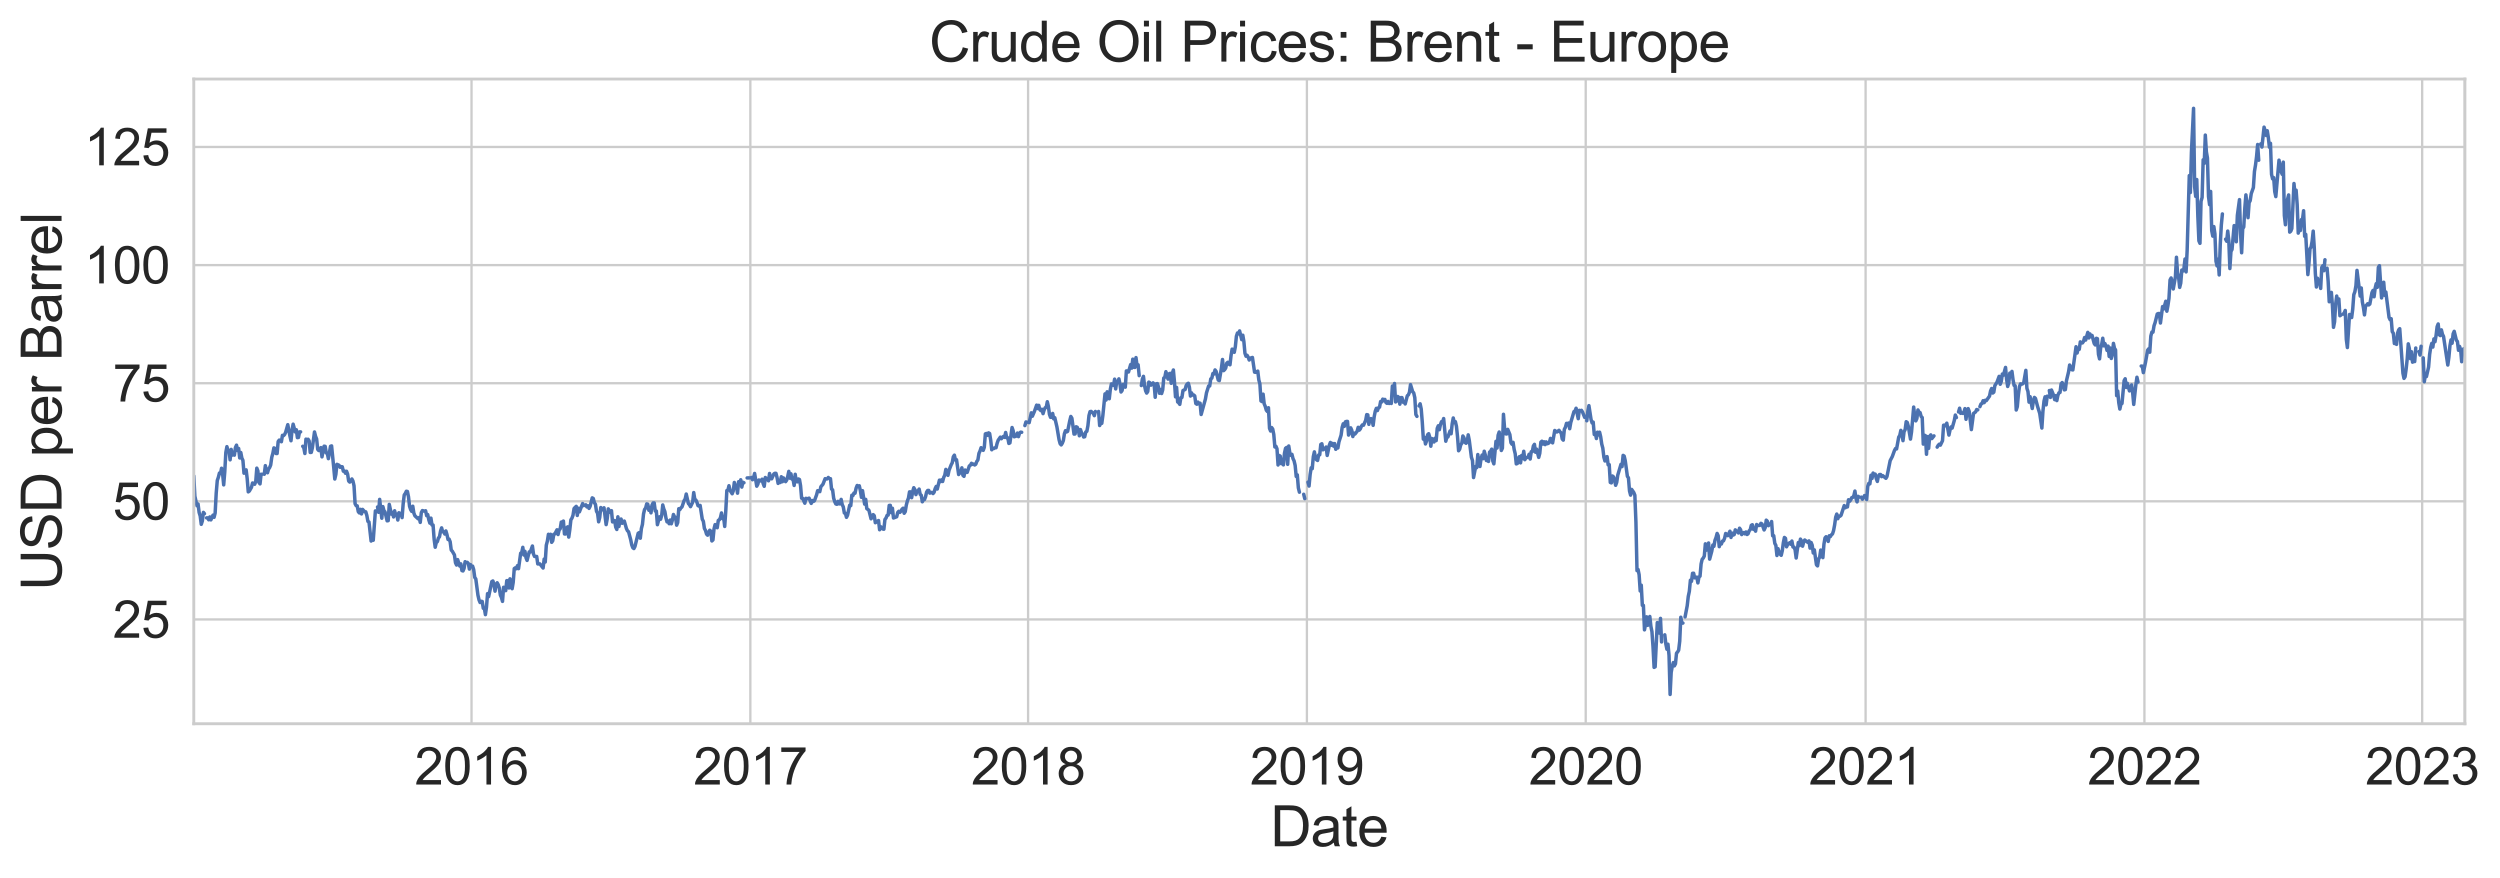 <?xml version="1.0" encoding="utf-8" standalone="no"?>
<!DOCTYPE svg PUBLIC "-//W3C//DTD SVG 1.1//EN"
  "http://www.w3.org/Graphics/SVG/1.1/DTD/svg11.dtd">
<svg xmlns:xlink="http://www.w3.org/1999/xlink" width="859.931pt" height="302.104pt" viewBox="0 0 859.931 302.104" xmlns="http://www.w3.org/2000/svg" version="1.1">
 <defs>
  <style type="text/css">*{stroke-linejoin: round; stroke-linecap: butt}</style>
 </defs>
 <g id="figure_1">
  <g id="patch_1">
   <path d="M 0 302.104 
L 859.931 302.104 
L 859.931 0 
L 0 0 
z
" style="fill: #ffffff"/>
  </g>
  <g id="axes_1">
   <g id="patch_2">
    <path d="M 66.655 248.949 
L 847.855 248.949 
L 847.855 27.189 
L 66.655 27.189 
z
" style="fill: #ffffff"/>
   </g>
   <g id="matplotlib.axis_1">
    <g id="xtick_1">
     <g id="line2d_1">
      <path d="M 66.655 248.949 
L 66.655 27.189 
" clip-path="url(#pcc9c528464)" style="fill: none; stroke: #cccccc; stroke-width: 0.8; stroke-linecap: round"/>
     </g>
    </g>
    <g id="xtick_2">
     <g id="line2d_2">
      <path d="M 162.192 248.949 
L 162.192 27.189 
" clip-path="url(#pcc9c528464)" style="fill: none; stroke: #cccccc; stroke-width: 0.8; stroke-linecap: round"/>
     </g>
     <g id="text_1">
      <!-- 2016 -->
      <g style="fill: #262626" transform="translate(142.617 269.847) scale(0.176 -0.176)">
       <defs>
        <path id="ArialMT-32" d="M 3222 541 
L 3222 0 
L 194 0 
Q 188 203 259 391 
Q 375 700 629 1000 
Q 884 1300 1366 1694 
Q 2113 2306 2375 2664 
Q 2638 3022 2638 3341 
Q 2638 3675 2398 3904 
Q 2159 4134 1775 4134 
Q 1369 4134 1125 3890 
Q 881 3647 878 3216 
L 300 3275 
Q 359 3922 746 4261 
Q 1134 4600 1788 4600 
Q 2447 4600 2831 4234 
Q 3216 3869 3216 3328 
Q 3216 3053 3103 2787 
Q 2991 2522 2730 2228 
Q 2469 1934 1863 1422 
Q 1356 997 1212 845 
Q 1069 694 975 541 
L 3222 541 
z
" transform="scale(0.016)"/>
        <path id="ArialMT-30" d="M 266 2259 
Q 266 3072 433 3567 
Q 600 4063 929 4331 
Q 1259 4600 1759 4600 
Q 2128 4600 2406 4451 
Q 2684 4303 2865 4023 
Q 3047 3744 3150 3342 
Q 3253 2941 3253 2259 
Q 3253 1453 3087 958 
Q 2922 463 2592 192 
Q 2263 -78 1759 -78 
Q 1097 -78 719 397 
Q 266 969 266 2259 
z
M 844 2259 
Q 844 1131 1108 757 
Q 1372 384 1759 384 
Q 2147 384 2411 759 
Q 2675 1134 2675 2259 
Q 2675 3391 2411 3762 
Q 2147 4134 1753 4134 
Q 1366 4134 1134 3806 
Q 844 3388 844 2259 
z
" transform="scale(0.016)"/>
        <path id="ArialMT-31" d="M 2384 0 
L 1822 0 
L 1822 3584 
Q 1619 3391 1289 3197 
Q 959 3003 697 2906 
L 697 3450 
Q 1169 3672 1522 3987 
Q 1875 4303 2022 4600 
L 2384 4600 
L 2384 0 
z
" transform="scale(0.016)"/>
        <path id="ArialMT-36" d="M 3184 3459 
L 2625 3416 
Q 2550 3747 2413 3897 
Q 2184 4138 1850 4138 
Q 1581 4138 1378 3988 
Q 1113 3794 959 3422 
Q 806 3050 800 2363 
Q 1003 2672 1297 2822 
Q 1591 2972 1913 2972 
Q 2475 2972 2870 2558 
Q 3266 2144 3266 1488 
Q 3266 1056 3080 686 
Q 2894 316 2569 119 
Q 2244 -78 1831 -78 
Q 1128 -78 684 439 
Q 241 956 241 2144 
Q 241 3472 731 4075 
Q 1159 4600 1884 4600 
Q 2425 4600 2770 4297 
Q 3116 3994 3184 3459 
z
M 888 1484 
Q 888 1194 1011 928 
Q 1134 663 1356 523 
Q 1578 384 1822 384 
Q 2178 384 2434 671 
Q 2691 959 2691 1453 
Q 2691 1928 2437 2201 
Q 2184 2475 1800 2475 
Q 1419 2475 1153 2201 
Q 888 1928 888 1484 
z
" transform="scale(0.016)"/>
       </defs>
       <use xlink:href="#ArialMT-32"/>
       <use xlink:href="#ArialMT-30" x="55.615"/>
       <use xlink:href="#ArialMT-31" x="111.23"/>
       <use xlink:href="#ArialMT-36" x="166.846"/>
      </g>
     </g>
    </g>
    <g id="xtick_3">
     <g id="line2d_3">
      <path d="M 258.097 248.949 
L 258.097 27.189 
" clip-path="url(#pcc9c528464)" style="fill: none; stroke: #cccccc; stroke-width: 0.8; stroke-linecap: round"/>
     </g>
     <g id="text_2">
      <!-- 2017 -->
      <g style="fill: #262626" transform="translate(238.522 269.847) scale(0.176 -0.176)">
       <defs>
        <path id="ArialMT-37" d="M 303 3981 
L 303 4522 
L 3269 4522 
L 3269 4084 
Q 2831 3619 2401 2847 
Q 1972 2075 1738 1259 
Q 1569 684 1522 0 
L 944 0 
Q 953 541 1156 1306 
Q 1359 2072 1739 2783 
Q 2119 3494 2547 3981 
L 303 3981 
z
" transform="scale(0.016)"/>
       </defs>
       <use xlink:href="#ArialMT-32"/>
       <use xlink:href="#ArialMT-30" x="55.615"/>
       <use xlink:href="#ArialMT-31" x="111.23"/>
       <use xlink:href="#ArialMT-37" x="166.846"/>
      </g>
     </g>
    </g>
    <g id="xtick_4">
     <g id="line2d_4">
      <path d="M 353.634 248.949 
L 353.634 27.189 
" clip-path="url(#pcc9c528464)" style="fill: none; stroke: #cccccc; stroke-width: 0.8; stroke-linecap: round"/>
     </g>
     <g id="text_3">
      <!-- 2018 -->
      <g style="fill: #262626" transform="translate(334.059 269.847) scale(0.176 -0.176)">
       <defs>
        <path id="ArialMT-38" d="M 1131 2484 
Q 781 2613 612 2850 
Q 444 3088 444 3419 
Q 444 3919 803 4259 
Q 1163 4600 1759 4600 
Q 2359 4600 2725 4251 
Q 3091 3903 3091 3403 
Q 3091 3084 2923 2848 
Q 2756 2613 2416 2484 
Q 2838 2347 3058 2040 
Q 3278 1734 3278 1309 
Q 3278 722 2862 322 
Q 2447 -78 1769 -78 
Q 1091 -78 675 323 
Q 259 725 259 1325 
Q 259 1772 486 2073 
Q 713 2375 1131 2484 
z
M 1019 3438 
Q 1019 3113 1228 2906 
Q 1438 2700 1772 2700 
Q 2097 2700 2305 2904 
Q 2513 3109 2513 3406 
Q 2513 3716 2298 3927 
Q 2084 4138 1766 4138 
Q 1444 4138 1231 3931 
Q 1019 3725 1019 3438 
z
M 838 1322 
Q 838 1081 952 856 
Q 1066 631 1291 507 
Q 1516 384 1775 384 
Q 2178 384 2440 643 
Q 2703 903 2703 1303 
Q 2703 1709 2433 1975 
Q 2163 2241 1756 2241 
Q 1359 2241 1098 1978 
Q 838 1716 838 1322 
z
" transform="scale(0.016)"/>
       </defs>
       <use xlink:href="#ArialMT-32"/>
       <use xlink:href="#ArialMT-30" x="55.615"/>
       <use xlink:href="#ArialMT-31" x="111.23"/>
       <use xlink:href="#ArialMT-38" x="166.846"/>
      </g>
     </g>
    </g>
    <g id="xtick_5">
     <g id="line2d_5">
      <path d="M 449.538 248.949 
L 449.538 27.189 
" clip-path="url(#pcc9c528464)" style="fill: none; stroke: #cccccc; stroke-width: 0.8; stroke-linecap: round"/>
     </g>
     <g id="text_4">
      <!-- 2019 -->
      <g style="fill: #262626" transform="translate(429.964 269.847) scale(0.176 -0.176)">
       <defs>
        <path id="ArialMT-39" d="M 350 1059 
L 891 1109 
Q 959 728 1153 556 
Q 1347 384 1650 384 
Q 1909 384 2104 503 
Q 2300 622 2425 820 
Q 2550 1019 2634 1356 
Q 2719 1694 2719 2044 
Q 2719 2081 2716 2156 
Q 2547 1888 2255 1720 
Q 1963 1553 1622 1553 
Q 1053 1553 659 1965 
Q 266 2378 266 3053 
Q 266 3750 677 4175 
Q 1088 4600 1706 4600 
Q 2153 4600 2523 4359 
Q 2894 4119 3086 3673 
Q 3278 3228 3278 2384 
Q 3278 1506 3087 986 
Q 2897 466 2520 194 
Q 2144 -78 1638 -78 
Q 1100 -78 759 220 
Q 419 519 350 1059 
z
M 2653 3081 
Q 2653 3566 2395 3850 
Q 2138 4134 1775 4134 
Q 1400 4134 1122 3828 
Q 844 3522 844 3034 
Q 844 2597 1108 2323 
Q 1372 2050 1759 2050 
Q 2150 2050 2401 2323 
Q 2653 2597 2653 3081 
z
" transform="scale(0.016)"/>
       </defs>
       <use xlink:href="#ArialMT-32"/>
       <use xlink:href="#ArialMT-30" x="55.615"/>
       <use xlink:href="#ArialMT-31" x="111.23"/>
       <use xlink:href="#ArialMT-39" x="166.846"/>
      </g>
     </g>
    </g>
    <g id="xtick_6">
     <g id="line2d_6">
      <path d="M 545.443 248.949 
L 545.443 27.189 
" clip-path="url(#pcc9c528464)" style="fill: none; stroke: #cccccc; stroke-width: 0.8; stroke-linecap: round"/>
     </g>
     <g id="text_5">
      <!-- 2020 -->
      <g style="fill: #262626" transform="translate(525.868 269.847) scale(0.176 -0.176)">
       <use xlink:href="#ArialMT-32"/>
       <use xlink:href="#ArialMT-30" x="55.615"/>
       <use xlink:href="#ArialMT-32" x="111.23"/>
       <use xlink:href="#ArialMT-30" x="166.846"/>
      </g>
     </g>
    </g>
    <g id="xtick_7">
     <g id="line2d_7">
      <path d="M 641.715 248.949 
L 641.715 27.189 
" clip-path="url(#pcc9c528464)" style="fill: none; stroke: #cccccc; stroke-width: 0.8; stroke-linecap: round"/>
     </g>
     <g id="text_6">
      <!-- 2021 -->
      <g style="fill: #262626" transform="translate(622.14 269.847) scale(0.176 -0.176)">
       <use xlink:href="#ArialMT-32"/>
       <use xlink:href="#ArialMT-30" x="55.615"/>
       <use xlink:href="#ArialMT-32" x="111.23"/>
       <use xlink:href="#ArialMT-31" x="166.846"/>
      </g>
     </g>
    </g>
    <g id="xtick_8">
     <g id="line2d_8">
      <path d="M 737.62 248.949 
L 737.62 27.189 
" clip-path="url(#pcc9c528464)" style="fill: none; stroke: #cccccc; stroke-width: 0.8; stroke-linecap: round"/>
     </g>
     <g id="text_7">
      <!-- 2022 -->
      <g style="fill: #262626" transform="translate(718.045 269.847) scale(0.176 -0.176)">
       <use xlink:href="#ArialMT-32"/>
       <use xlink:href="#ArialMT-30" x="55.615"/>
       <use xlink:href="#ArialMT-32" x="111.23"/>
       <use xlink:href="#ArialMT-32" x="166.846"/>
      </g>
     </g>
    </g>
    <g id="xtick_9">
     <g id="line2d_9">
      <path d="M 833.157 248.949 
L 833.157 27.189 
" clip-path="url(#pcc9c528464)" style="fill: none; stroke: #cccccc; stroke-width: 0.8; stroke-linecap: round"/>
     </g>
     <g id="text_8">
      <!-- 2023 -->
      <g style="fill: #262626" transform="translate(813.582 269.847) scale(0.176 -0.176)">
       <defs>
        <path id="ArialMT-33" d="M 269 1209 
L 831 1284 
Q 928 806 1161 595 
Q 1394 384 1728 384 
Q 2125 384 2398 659 
Q 2672 934 2672 1341 
Q 2672 1728 2419 1979 
Q 2166 2231 1775 2231 
Q 1616 2231 1378 2169 
L 1441 2663 
Q 1497 2656 1531 2656 
Q 1891 2656 2178 2843 
Q 2466 3031 2466 3422 
Q 2466 3731 2256 3934 
Q 2047 4138 1716 4138 
Q 1388 4138 1169 3931 
Q 950 3725 888 3313 
L 325 3413 
Q 428 3978 793 4289 
Q 1159 4600 1703 4600 
Q 2078 4600 2393 4439 
Q 2709 4278 2876 4000 
Q 3044 3722 3044 3409 
Q 3044 3113 2884 2869 
Q 2725 2625 2413 2481 
Q 2819 2388 3044 2092 
Q 3269 1797 3269 1353 
Q 3269 753 2831 336 
Q 2394 -81 1725 -81 
Q 1122 -81 723 278 
Q 325 638 269 1209 
z
" transform="scale(0.016)"/>
       </defs>
       <use xlink:href="#ArialMT-32"/>
       <use xlink:href="#ArialMT-30" x="55.615"/>
       <use xlink:href="#ArialMT-32" x="111.23"/>
       <use xlink:href="#ArialMT-33" x="166.846"/>
      </g>
     </g>
    </g>
    <g id="xtick_10">
     <g id="line2d_10">
      <path d="M 847.855 248.949 
L 847.855 27.189 
" clip-path="url(#pcc9c528464)" style="fill: none; stroke: #cccccc; stroke-width: 0.8; stroke-linecap: round"/>
     </g>
    </g>
    <g id="xtick_11"/>
    <g id="xtick_12"/>
    <g id="xtick_13"/>
    <g id="xtick_14"/>
    <g id="xtick_15"/>
    <g id="xtick_16"/>
    <g id="xtick_17"/>
    <g id="xtick_18"/>
    <g id="xtick_19"/>
    <g id="xtick_20"/>
    <g id="xtick_21"/>
    <g id="xtick_22"/>
    <g id="xtick_23"/>
    <g id="xtick_24"/>
    <g id="xtick_25"/>
    <g id="xtick_26"/>
    <g id="xtick_27"/>
    <g id="xtick_28"/>
    <g id="xtick_29"/>
    <g id="xtick_30"/>
    <g id="xtick_31"/>
    <g id="xtick_32"/>
    <g id="xtick_33"/>
    <g id="xtick_34"/>
    <g id="text_9">
     <!-- Date -->
     <g style="fill: #262626" transform="translate(436.978 291.088) scale(0.192 -0.192)">
      <defs>
       <path id="ArialMT-44" d="M 494 0 
L 494 4581 
L 2072 4581 
Q 2606 4581 2888 4516 
Q 3281 4425 3559 4188 
Q 3922 3881 4101 3404 
Q 4281 2928 4281 2316 
Q 4281 1794 4159 1391 
Q 4038 988 3847 723 
Q 3656 459 3429 307 
Q 3203 156 2883 78 
Q 2563 0 2147 0 
L 494 0 
z
M 1100 541 
L 2078 541 
Q 2531 541 2789 625 
Q 3047 709 3200 863 
Q 3416 1078 3536 1442 
Q 3656 1806 3656 2325 
Q 3656 3044 3420 3430 
Q 3184 3816 2847 3947 
Q 2603 4041 2063 4041 
L 1100 4041 
L 1100 541 
z
" transform="scale(0.016)"/>
       <path id="ArialMT-61" d="M 2588 409 
Q 2275 144 1986 34 
Q 1697 -75 1366 -75 
Q 819 -75 525 192 
Q 231 459 231 875 
Q 231 1119 342 1320 
Q 453 1522 633 1644 
Q 813 1766 1038 1828 
Q 1203 1872 1538 1913 
Q 2219 1994 2541 2106 
Q 2544 2222 2544 2253 
Q 2544 2597 2384 2738 
Q 2169 2928 1744 2928 
Q 1347 2928 1158 2789 
Q 969 2650 878 2297 
L 328 2372 
Q 403 2725 575 2942 
Q 747 3159 1072 3276 
Q 1397 3394 1825 3394 
Q 2250 3394 2515 3294 
Q 2781 3194 2906 3042 
Q 3031 2891 3081 2659 
Q 3109 2516 3109 2141 
L 3109 1391 
Q 3109 606 3145 398 
Q 3181 191 3288 0 
L 2700 0 
Q 2613 175 2588 409 
z
M 2541 1666 
Q 2234 1541 1622 1453 
Q 1275 1403 1131 1340 
Q 988 1278 909 1158 
Q 831 1038 831 891 
Q 831 666 1001 516 
Q 1172 366 1500 366 
Q 1825 366 2078 508 
Q 2331 650 2450 897 
Q 2541 1088 2541 1459 
L 2541 1666 
z
" transform="scale(0.016)"/>
       <path id="ArialMT-74" d="M 1650 503 
L 1731 6 
Q 1494 -44 1306 -44 
Q 1000 -44 831 53 
Q 663 150 594 308 
Q 525 466 525 972 
L 525 2881 
L 113 2881 
L 113 3319 
L 525 3319 
L 525 4141 
L 1084 4478 
L 1084 3319 
L 1650 3319 
L 1650 2881 
L 1084 2881 
L 1084 941 
Q 1084 700 1114 631 
Q 1144 563 1211 522 
Q 1278 481 1403 481 
Q 1497 481 1650 503 
z
" transform="scale(0.016)"/>
       <path id="ArialMT-65" d="M 2694 1069 
L 3275 997 
Q 3138 488 2766 206 
Q 2394 -75 1816 -75 
Q 1088 -75 661 373 
Q 234 822 234 1631 
Q 234 2469 665 2931 
Q 1097 3394 1784 3394 
Q 2450 3394 2872 2941 
Q 3294 2488 3294 1666 
Q 3294 1616 3291 1516 
L 816 1516 
Q 847 969 1125 678 
Q 1403 388 1819 388 
Q 2128 388 2347 550 
Q 2566 713 2694 1069 
z
M 847 1978 
L 2700 1978 
Q 2663 2397 2488 2606 
Q 2219 2931 1791 2931 
Q 1403 2931 1139 2672 
Q 875 2413 847 1978 
z
" transform="scale(0.016)"/>
      </defs>
      <use xlink:href="#ArialMT-44"/>
      <use xlink:href="#ArialMT-61" x="72.217"/>
      <use xlink:href="#ArialMT-74" x="127.832"/>
      <use xlink:href="#ArialMT-65" x="155.615"/>
     </g>
    </g>
   </g>
   <g id="matplotlib.axis_2">
    <g id="ytick_1">
     <g id="line2d_11">
      <path d="M 66.655 213.064 
L 847.855 213.064 
" clip-path="url(#pcc9c528464)" style="fill: none; stroke: #cccccc; stroke-width: 0.8; stroke-linecap: round"/>
     </g>
     <g id="text_10">
      <!-- 25 -->
      <g style="fill: #262626" transform="translate(38.78 219.363) scale(0.176 -0.176)">
       <defs>
        <path id="ArialMT-35" d="M 266 1200 
L 856 1250 
Q 922 819 1161 601 
Q 1400 384 1738 384 
Q 2144 384 2425 690 
Q 2706 997 2706 1503 
Q 2706 1984 2436 2262 
Q 2166 2541 1728 2541 
Q 1456 2541 1237 2417 
Q 1019 2294 894 2097 
L 366 2166 
L 809 4519 
L 3088 4519 
L 3088 3981 
L 1259 3981 
L 1013 2750 
Q 1425 3038 1878 3038 
Q 2478 3038 2890 2622 
Q 3303 2206 3303 1553 
Q 3303 931 2941 478 
Q 2500 -78 1738 -78 
Q 1113 -78 717 272 
Q 322 622 266 1200 
z
" transform="scale(0.016)"/>
       </defs>
       <use xlink:href="#ArialMT-32"/>
       <use xlink:href="#ArialMT-35" x="55.615"/>
      </g>
     </g>
    </g>
    <g id="ytick_2">
     <g id="line2d_12">
      <path d="M 66.655 172.438 
L 847.855 172.438 
" clip-path="url(#pcc9c528464)" style="fill: none; stroke: #cccccc; stroke-width: 0.8; stroke-linecap: round"/>
     </g>
     <g id="text_11">
      <!-- 50 -->
      <g style="fill: #262626" transform="translate(38.78 178.737) scale(0.176 -0.176)">
       <use xlink:href="#ArialMT-35"/>
       <use xlink:href="#ArialMT-30" x="55.615"/>
      </g>
     </g>
    </g>
    <g id="ytick_3">
     <g id="line2d_13">
      <path d="M 66.655 131.813 
L 847.855 131.813 
" clip-path="url(#pcc9c528464)" style="fill: none; stroke: #cccccc; stroke-width: 0.8; stroke-linecap: round"/>
     </g>
     <g id="text_12">
      <!-- 75 -->
      <g style="fill: #262626" transform="translate(38.78 138.112) scale(0.176 -0.176)">
       <use xlink:href="#ArialMT-37"/>
       <use xlink:href="#ArialMT-35" x="55.615"/>
      </g>
     </g>
    </g>
    <g id="ytick_4">
     <g id="line2d_14">
      <path d="M 66.655 91.187 
L 847.855 91.187 
" clip-path="url(#pcc9c528464)" style="fill: none; stroke: #cccccc; stroke-width: 0.8; stroke-linecap: round"/>
     </g>
     <g id="text_13">
      <!-- 100 -->
      <g style="fill: #262626" transform="translate(28.993 97.486) scale(0.176 -0.176)">
       <use xlink:href="#ArialMT-31"/>
       <use xlink:href="#ArialMT-30" x="55.615"/>
       <use xlink:href="#ArialMT-30" x="111.23"/>
      </g>
     </g>
    </g>
    <g id="ytick_5">
     <g id="line2d_15">
      <path d="M 66.655 50.562 
L 847.855 50.562 
" clip-path="url(#pcc9c528464)" style="fill: none; stroke: #cccccc; stroke-width: 0.8; stroke-linecap: round"/>
     </g>
     <g id="text_14">
      <!-- 125 -->
      <g style="fill: #262626" transform="translate(28.993 56.861) scale(0.176 -0.176)">
       <use xlink:href="#ArialMT-31"/>
       <use xlink:href="#ArialMT-32" x="55.615"/>
       <use xlink:href="#ArialMT-35" x="111.23"/>
      </g>
     </g>
    </g>
    <g id="text_15">
     <!-- USD per Barrel -->
     <g style="fill: #262626" transform="translate(21.177 203.153) rotate(-90) scale(0.192 -0.192)">
      <defs>
       <path id="ArialMT-55" d="M 3500 4581 
L 4106 4581 
L 4106 1934 
Q 4106 1244 3950 837 
Q 3794 431 3386 176 
Q 2978 -78 2316 -78 
Q 1672 -78 1262 144 
Q 853 366 678 786 
Q 503 1206 503 1934 
L 503 4581 
L 1109 4581 
L 1109 1938 
Q 1109 1341 1220 1058 
Q 1331 775 1601 622 
Q 1872 469 2263 469 
Q 2931 469 3215 772 
Q 3500 1075 3500 1938 
L 3500 4581 
z
" transform="scale(0.016)"/>
       <path id="ArialMT-53" d="M 288 1472 
L 859 1522 
Q 900 1178 1048 958 
Q 1197 738 1509 602 
Q 1822 466 2213 466 
Q 2559 466 2825 569 
Q 3091 672 3220 851 
Q 3350 1031 3350 1244 
Q 3350 1459 3225 1620 
Q 3100 1781 2813 1891 
Q 2628 1963 1997 2114 
Q 1366 2266 1113 2400 
Q 784 2572 623 2826 
Q 463 3081 463 3397 
Q 463 3744 659 4045 
Q 856 4347 1234 4503 
Q 1613 4659 2075 4659 
Q 2584 4659 2973 4495 
Q 3363 4331 3572 4012 
Q 3781 3694 3797 3291 
L 3216 3247 
Q 3169 3681 2898 3903 
Q 2628 4125 2100 4125 
Q 1550 4125 1298 3923 
Q 1047 3722 1047 3438 
Q 1047 3191 1225 3031 
Q 1400 2872 2139 2705 
Q 2878 2538 3153 2413 
Q 3553 2228 3743 1945 
Q 3934 1663 3934 1294 
Q 3934 928 3725 604 
Q 3516 281 3123 101 
Q 2731 -78 2241 -78 
Q 1619 -78 1198 103 
Q 778 284 539 648 
Q 300 1013 288 1472 
z
" transform="scale(0.016)"/>
       <path id="ArialMT-20" transform="scale(0.016)"/>
       <path id="ArialMT-70" d="M 422 -1272 
L 422 3319 
L 934 3319 
L 934 2888 
Q 1116 3141 1344 3267 
Q 1572 3394 1897 3394 
Q 2322 3394 2647 3175 
Q 2972 2956 3137 2557 
Q 3303 2159 3303 1684 
Q 3303 1175 3120 767 
Q 2938 359 2589 142 
Q 2241 -75 1856 -75 
Q 1575 -75 1351 44 
Q 1128 163 984 344 
L 984 -1272 
L 422 -1272 
z
M 931 1641 
Q 931 1000 1190 694 
Q 1450 388 1819 388 
Q 2194 388 2461 705 
Q 2728 1022 2728 1688 
Q 2728 2322 2467 2637 
Q 2206 2953 1844 2953 
Q 1484 2953 1207 2617 
Q 931 2281 931 1641 
z
" transform="scale(0.016)"/>
       <path id="ArialMT-72" d="M 416 0 
L 416 3319 
L 922 3319 
L 922 2816 
Q 1116 3169 1280 3281 
Q 1444 3394 1641 3394 
Q 1925 3394 2219 3213 
L 2025 2691 
Q 1819 2813 1613 2813 
Q 1428 2813 1281 2702 
Q 1134 2591 1072 2394 
Q 978 2094 978 1738 
L 978 0 
L 416 0 
z
" transform="scale(0.016)"/>
       <path id="ArialMT-42" d="M 469 0 
L 469 4581 
L 2188 4581 
Q 2713 4581 3030 4442 
Q 3347 4303 3526 4014 
Q 3706 3725 3706 3409 
Q 3706 3116 3547 2856 
Q 3388 2597 3066 2438 
Q 3481 2316 3704 2022 
Q 3928 1728 3928 1328 
Q 3928 1006 3792 729 
Q 3656 453 3456 303 
Q 3256 153 2954 76 
Q 2653 0 2216 0 
L 469 0 
z
M 1075 2656 
L 2066 2656 
Q 2469 2656 2644 2709 
Q 2875 2778 2992 2937 
Q 3109 3097 3109 3338 
Q 3109 3566 3000 3739 
Q 2891 3913 2687 3977 
Q 2484 4041 1991 4041 
L 1075 4041 
L 1075 2656 
z
M 1075 541 
L 2216 541 
Q 2509 541 2628 563 
Q 2838 600 2978 687 
Q 3119 775 3209 942 
Q 3300 1109 3300 1328 
Q 3300 1584 3169 1773 
Q 3038 1963 2805 2039 
Q 2572 2116 2134 2116 
L 1075 2116 
L 1075 541 
z
" transform="scale(0.016)"/>
       <path id="ArialMT-6c" d="M 409 0 
L 409 4581 
L 972 4581 
L 972 0 
L 409 0 
z
" transform="scale(0.016)"/>
      </defs>
      <use xlink:href="#ArialMT-55"/>
      <use xlink:href="#ArialMT-53" x="72.217"/>
      <use xlink:href="#ArialMT-44" x="138.916"/>
      <use xlink:href="#ArialMT-20" x="211.133"/>
      <use xlink:href="#ArialMT-70" x="238.916"/>
      <use xlink:href="#ArialMT-65" x="294.531"/>
      <use xlink:href="#ArialMT-72" x="350.146"/>
      <use xlink:href="#ArialMT-20" x="383.447"/>
      <use xlink:href="#ArialMT-42" x="411.23"/>
      <use xlink:href="#ArialMT-61" x="477.93"/>
      <use xlink:href="#ArialMT-72" x="533.545"/>
      <use xlink:href="#ArialMT-72" x="566.846"/>
      <use xlink:href="#ArialMT-65" x="600.146"/>
      <use xlink:href="#ArialMT-6c" x="655.762"/>
     </g>
    </g>
   </g>
   <g id="line2d_16">
    <path d="M 66.655 163.696 
L 67.022 170.683 
L 67.757 173.966 
L 68.125 173.364 
L 68.492 176.273 
L 68.859 177.476 
L 69.227 180.352 
L 69.594 179.231 
L 69.962 176.241 
L 70.329 176.696 
M 71.064 178.142 
L 71.432 178.126 
L 71.799 178.792 
L 72.167 177.817 
L 72.534 178.825 
L 73.269 177.199 
L 73.636 177.947 
L 74.004 176.468 
L 74.371 169.611 
L 74.739 165.272 
L 75.106 164.199 
L 75.474 162.721 
L 75.841 162.883 
L 76.208 161.063 
L 76.576 163.029 
L 76.943 166.783 
L 77.311 162.314 
L 77.678 155.652 
L 78.046 153.637 
L 78.413 154.92 
L 78.781 155.018 
L 79.148 158.17 
L 79.516 154.579 
L 79.883 156.545 
L 80.25 155.652 
L 80.618 156.562 
L 80.985 153.929 
L 81.353 153.117 
L 81.72 154.969 
L 82.088 154.27 
L 82.455 157.52 
L 82.823 155.652 
L 83.19 157.569 
L 83.557 158.349 
L 83.925 162.769 
L 84.292 161.941 
L 84.66 161.616 
L 85.027 164.638 
L 85.395 169.188 
L 85.762 168.912 
L 86.497 167.628 
L 86.865 166.133 
L 87.232 166.231 
L 87.599 166.572 
L 87.967 165.646 
L 88.334 161.031 
L 88.702 161.973 
L 89.069 165.954 
L 89.437 166.442 
L 89.804 163.127 
L 90.172 163.127 
M 90.906 163.127 
L 91.274 160.169 
L 91.641 162.006 
L 92.009 162.623 
L 92.376 161.356 
L 92.744 160.836 
L 93.111 159.942 
L 93.479 157.293 
L 93.846 155.977 
L 94.214 154.059 
L 94.581 154.238 
L 94.948 155.993 
L 95.316 155.993 
L 95.683 151.865 
L 96.051 151.378 
L 96.418 151.54 
L 96.786 151.947 
L 97.153 149.737 
L 97.521 149.85 
L 97.888 149.477 
L 98.256 148.68 
L 98.99 146.08 
L 99.725 149.98 
L 100.093 151.605 
L 100.46 147.917 
L 100.828 145.902 
L 101.563 148.567 
L 101.93 147.819 
L 102.297 150.533 
L 102.665 150.468 
L 103.032 148.55 
L 103.4 148.55 
M 104.135 153.507 
L 104.502 153.994 
L 104.87 155.993 
L 105.237 151.053 
L 105.605 151.524 
L 105.972 151.085 
L 106.339 151.67 
L 106.707 155.635 
L 107.074 155.603 
L 107.442 154.027 
L 108.177 148.583 
L 108.544 150.078 
L 108.912 151.004 
L 109.279 154.579 
L 109.646 154.969 
L 110.014 154.969 
L 110.381 153.962 
L 110.749 157.147 
L 111.484 153.474 
L 111.851 153.539 
L 112.219 155.798 
L 112.586 155.96 
L 112.954 157.764 
L 113.688 153.507 
L 114.056 153.377 
L 114.791 160.754 
L 115.158 164.768 
L 115.526 163.176 
L 115.893 159.714 
L 116.628 160.039 
L 116.995 160.738 
L 117.363 160.511 
L 117.73 160.559 
L 118.098 162.071 
L 118.465 162.006 
L 118.833 162.786 
L 119.2 162.103 
L 119.568 163.078 
L 119.935 165.467 
L 120.303 165.824 
L 120.67 165.451 
L 121.037 164.752 
L 121.405 165.467 
L 121.772 167.092 
L 122.14 173.267 
L 122.507 173.933 
L 122.875 173.998 
L 123.242 176.013 
L 123.61 176.436 
L 123.977 175.201 
L 124.344 176.777 
L 124.712 175.217 
L 125.447 176.029 
L 125.814 176.062 
L 126.182 177.313 
L 126.549 179.345 
L 126.917 179.54 
L 127.652 186.105 
L 128.019 185.666 
L 128.386 185.828 
L 129.121 175.737 
M 129.856 174.388 
L 130.224 176.224 
L 130.591 171.772 
L 131.326 178.256 
L 131.694 174.258 
L 132.061 175.623 
L 132.428 176.062 
L 133.163 179.15 
L 133.531 179.085 
L 133.898 173.494 
L 134.633 176.858 
L 135.001 176.273 
L 135.368 177.817 
L 135.735 175.688 
L 136.103 177.216 
L 136.47 176.858 
L 136.838 178.873 
L 137.205 176.371 
L 137.573 176.842 
L 137.94 176.533 
L 138.308 178.044 
L 138.675 173.332 
L 139.043 170.261 
L 139.41 169.741 
L 139.777 168.977 
L 140.145 169.058 
L 140.512 170.894 
L 140.88 174.161 
L 141.247 175.282 
L 141.615 175.899 
L 141.982 174.128 
L 142.35 176.484 
L 142.717 177.427 
L 143.819 178.451 
L 144.187 178.012 
L 144.554 179.686 
L 144.922 176.338 
L 145.289 175.623 
L 146.024 175.834 
L 146.392 175.688 
L 146.759 177.378 
L 147.126 177.004 
L 147.494 178.792 
L 147.861 179.946 
L 148.229 178.223 
L 148.596 180.596 
L 148.964 180.596 
L 149.331 185.471 
L 149.699 188.233 
L 150.066 186.608 
L 150.433 186.332 
L 150.801 185.081 
L 151.168 184.642 
L 151.536 182.676 
L 151.903 181.571 
L 152.271 182.903 
L 152.638 182.92 
L 153.006 183.7 
L 153.373 182.627 
L 153.741 183.862 
L 154.108 185.568 
L 154.475 185.438 
L 154.843 186.348 
L 155.21 189.192 
L 155.578 189.598 
L 156.313 190.882 
L 156.68 193.58 
L 157.048 194.36 
L 157.415 192.491 
L 158.15 194.717 
L 158.517 193.953 
L 158.885 196.261 
L 159.252 196.391 
L 159.62 195.53 
L 159.987 193.206 
M 160.722 193.433 
L 161.09 193.807 
L 161.457 195.757 
L 161.824 194.197 
M 162.559 194.733 
L 162.927 195.903 
L 163.294 198.617 
L 163.662 199.137 
L 164.397 204.711 
L 164.764 206.336 
L 165.132 207.246 
L 165.499 206.824 
L 165.866 206.889 
L 166.234 209.229 
L 166.601 209.229 
L 166.969 211.422 
L 167.336 208.855 
L 167.704 204.191 
L 168.071 205.231 
L 169.173 200.047 
L 169.541 199.836 
L 169.908 200.957 
L 170.276 203.346 
L 170.643 201.071 
L 171.011 200.454 
L 171.378 201.12 
L 171.746 202.274 
L 172.113 204.695 
L 172.481 205.524 
L 172.848 206.856 
L 173.215 202.014 
M 173.95 203.167 
L 174.318 199.722 
L 174.685 199.739 
L 175.053 202.241 
L 175.42 199.105 
L 175.788 201.851 
L 176.155 202.501 
L 176.522 200.34 
L 176.89 195.578 
L 177.257 195.318 
L 177.625 195.627 
L 177.992 194.571 
L 178.36 195.595 
L 179.095 190.281 
L 179.462 190.053 
L 179.83 188.266 
L 180.197 190.915 
L 180.564 189.647 
L 180.932 191.841 
L 181.299 192.767 
L 182.034 189.842 
L 182.402 189.891 
L 183.137 187.811 
L 183.504 190.573 
L 183.871 191.402 
M 184.606 191.402 
L 184.974 193.97 
L 185.709 193.97 
L 186.811 195.383 
L 187.179 192.312 
L 187.546 193.32 
L 187.913 187.535 
L 188.281 186.121 
L 188.648 183.781 
L 189.016 184.122 
L 189.383 183.781 
L 189.751 186.543 
L 190.118 186.023 
L 190.486 183.781 
L 190.853 183.667 
L 191.588 182.237 
L 191.955 183.862 
L 192.323 182.286 
L 192.69 181.912 
L 193.058 179.588 
L 193.425 179.523 
L 193.793 179.231 
L 194.16 183.667 
L 194.528 183.683 
L 194.895 181.555 
L 195.262 181.213 
L 195.63 184.74 
L 195.997 182.172 
L 196.365 178.808 
L 196.732 178.239 
L 197.1 177.232 
L 197.467 174.892 
L 198.202 174.177 
L 198.57 177.297 
L 198.937 174.811 
L 199.304 176.062 
L 200.407 173.218 
L 200.774 173.917 
M 201.509 173.641 
L 201.877 174.372 
L 202.244 173.982 
L 202.611 174.876 
L 202.979 174.161 
L 203.714 171.252 
L 204.081 171.479 
L 204.449 172.926 
L 204.816 173.478 
L 205.184 175.883 
L 205.551 176.549 
L 205.919 179.491 
L 206.286 178.012 
L 206.653 174.583 
L 207.021 175.396 
L 207.756 174.664 
L 208.491 180.45 
L 208.858 178.467 
L 209.226 175.038 
L 209.96 176.257 
L 210.328 175.656 
L 210.695 179.523 
L 211.063 179.426 
L 211.43 179.052 
L 211.798 181.327 
L 212.165 182.123 
L 212.533 177.768 
L 212.9 181.1 
L 213.268 178.922 
L 213.635 178.532 
L 214.002 179.995 
L 214.37 179.426 
L 214.737 179.231 
L 215.472 181.798 
L 215.84 182.578 
L 216.207 182.903 
L 216.942 185.65 
L 217.31 187.453 
L 217.677 188.412 
L 218.044 188.688 
L 218.412 187.957 
L 219.514 183.423 
L 219.882 183.212 
L 220.249 185.13 
L 220.617 181.815 
L 220.984 180.368 
L 221.351 176.809 
L 221.719 175.249 
L 222.086 174.746 
L 222.454 173.316 
L 222.821 173.429 
L 223.189 175.526 
L 223.556 174.551 
L 223.924 176.403 
L 224.291 173.657 
L 224.659 172.991 
L 225.026 172.991 
L 225.393 175.786 
L 225.761 175.786 
L 226.128 180.482 
L 226.863 177.768 
L 227.231 178.597 
L 227.598 177.313 
L 227.966 173.689 
L 228.333 175.087 
L 228.7 175.981 
L 229.068 178.158 
L 229.435 179.507 
L 229.803 179.215 
L 230.17 180.141 
L 230.538 178.873 
L 230.905 180.173 
L 231.273 178.955 
L 231.64 176.972 
L 232.008 177.784 
L 232.375 177.947 
L 232.742 180.645 
L 233.11 179.767 
L 233.477 174.989 
L 233.845 175.298 
L 234.212 174.697 
L 234.58 174.372 
L 235.315 172.211 
L 235.682 171.642 
L 236.049 169.936 
L 236.784 173.202 
L 237.152 173.592 
L 237.519 174.274 
L 238.254 172.747 
L 238.622 169.432 
L 238.989 171.756 
L 239.357 171.983 
L 239.724 172.763 
L 240.091 173.933 
L 240.459 174.096 
L 240.826 173.852 
L 241.561 178.613 
L 241.929 179.312 
L 242.296 181.766 
L 242.664 182.448 
L 243.031 183.716 
L 243.398 184.09 
L 243.766 183.05 
L 244.133 182.383 
L 244.501 182.725 
L 244.868 186.072 
L 245.236 185.715 
L 245.603 181.945 
L 245.971 180.45 
L 246.338 181.262 
L 246.706 181.522 
L 247.073 179.003 
L 247.44 178.776 
L 247.808 178.061 
L 248.175 176.436 
L 248.543 178.418 
L 248.91 177.898 
L 249.278 181.083 
L 249.645 175.769 
L 250.013 168.733 
L 250.38 168.619 
L 250.748 167.076 
L 251.115 168.684 
L 251.85 169.838 
L 252.217 168.879 
L 252.585 165.954 
L 252.952 167.108 
L 253.32 167.319 
L 253.687 169.643 
L 254.055 165.694 
L 254.422 166.702 
L 254.789 165.028 
L 255.157 167.547 
L 255.524 165.873 
L 255.892 166.052 
M 256.994 164.394 
L 257.729 164.378 
M 258.464 164.232 
L 258.831 165.012 
L 259.199 164.329 
L 259.566 162.851 
L 260.301 167.238 
L 260.669 166.572 
L 261.036 165.109 
L 261.771 165.451 
L 262.138 164.833 
L 262.506 166.312 
L 262.873 167.271 
L 263.241 164.248 
L 263.608 164.638 
L 263.976 164.801 
L 264.343 165.386 
L 264.711 162.867 
L 265.078 164.638 
L 265.446 164.687 
L 266.18 163.029 
L 266.548 162.786 
L 266.915 162.818 
L 267.283 164.281 
L 267.65 166.279 
L 268.018 165.256 
L 268.385 165.971 
L 268.753 163.988 
L 269.12 165.694 
L 269.487 164.378 
L 270.222 165.678 
L 270.59 165.158 
L 270.957 163.907 
L 271.325 162.136 
L 271.692 164.476 
L 272.06 162.981 
L 272.427 164.817 
L 272.795 164.882 
L 273.162 166.978 
L 273.529 163.143 
L 273.897 165.678 
L 274.264 165.743 
L 274.632 164.752 
L 274.999 164.947 
L 275.367 167.076 
L 275.734 171.382 
L 276.102 171.414 
L 276.837 173.088 
L 277.204 171.414 
L 277.571 171.528 
L 277.939 171.496 
L 278.306 171.349 
L 279.041 173.153 
L 279.409 172.162 
L 279.776 172.487 
L 280.144 172.243 
L 280.878 170.228 
L 281.246 168.782 
L 281.613 168.863 
L 281.981 169.123 
L 282.348 167.433 
L 283.083 166.556 
L 283.818 164.654 
L 284.186 164.752 
L 284.553 164.719 
L 284.92 164.232 
M 285.655 164.654 
L 286.023 168.213 
L 286.39 168.489 
L 286.758 171.366 
L 287.125 172.552 
L 287.493 173.332 
L 287.86 173.462 
L 288.227 172.454 
L 288.595 173.316 
L 288.962 173.316 
L 289.33 171.772 
L 289.697 173.559 
L 290.065 174.356 
L 290.432 176.452 
L 290.8 176.582 
L 291.167 177.947 
L 291.535 177.216 
L 292.269 173.771 
L 292.637 173.933 
L 293.004 170.342 
L 293.372 170.472 
L 293.739 169.578 
L 294.107 169.659 
L 294.474 167.921 
L 294.842 166.994 
L 295.209 167.254 
L 295.576 167.092 
L 295.944 168.782 
L 296.311 171.073 
L 296.679 168.782 
L 297.414 173.413 
L 297.781 171.772 
L 298.149 174.941 
L 298.884 175.509 
L 299.618 178.451 
L 299.986 177.898 
L 300.353 177.021 
L 300.721 177.394 
L 301.088 179.8 
L 302.191 179.052 
L 302.558 182.221 
L 302.925 181.181 
L 303.293 181.441 
L 303.66 181.961 
L 304.028 182.042 
L 304.395 178.662 
L 304.763 178.207 
L 305.13 177.281 
L 305.498 177.183 
L 305.865 173.852 
L 306.233 173.819 
L 306.6 176.371 
L 306.967 174.827 
L 307.335 178.174 
L 308.437 177.752 
L 308.805 176.257 
L 309.172 175.867 
L 309.54 176.241 
L 309.907 175.818 
L 310.275 175.136 
L 310.642 174.811 
L 311.009 176.549 
L 311.377 175.997 
L 311.744 173.754 
L 312.112 172.308 
L 312.479 171.349 
L 312.847 169.188 
L 313.214 169.204 
L 313.582 171.187 
L 313.949 169.042 
L 314.316 167.758 
L 314.684 168.408 
L 315.051 170.131 
L 315.419 168.896 
L 315.786 168.928 
L 316.154 168.229 
L 316.521 170.049 
L 316.889 170.342 
L 317.256 172.601 
L 317.624 171.804 
L 317.991 171.837 
L 318.358 170.878 
L 318.726 169.286 
L 319.093 168.717 
L 319.461 168.684 
L 319.828 169.627 
L 320.196 169.399 
L 320.563 169.399 
L 320.931 169.773 
L 321.298 169.334 
L 321.665 168.067 
L 322.033 167.319 
L 322.4 168.213 
L 323.135 165.158 
L 323.503 165.678 
L 323.87 165.044 
L 324.238 165.613 
L 324.605 164.216 
L 324.973 163.468 
L 325.34 161.453 
L 326.075 163.501 
L 326.442 161.746 
L 327.177 159.877 
L 327.545 159.178 
L 327.912 157.13 
L 328.28 156.562 
L 328.647 158.236 
L 329.014 158.138 
L 329.749 163.224 
L 330.117 162.493 
L 330.484 162.688 
L 330.852 160.917 
L 331.219 163.501 
L 331.587 163.842 
L 331.954 161.681 
L 332.322 162.477 
L 332.689 162.477 
L 333.424 160.267 
L 333.791 160.039 
L 334.159 159.357 
L 334.526 159.731 
L 334.894 159.617 
L 335.261 159.942 
L 335.629 159.698 
L 335.996 158.707 
L 336.363 158.219 
L 336.731 155.944 
L 337.098 155.132 
L 337.466 153.994 
L 337.833 154.595 
L 338.201 154.904 
L 338.568 153.88 
L 338.936 149.249 
L 339.303 149.103 
L 339.671 149.753 
L 340.038 148.892 
L 340.405 149.119 
L 340.773 151.41 
L 341.14 154.709 
L 341.508 154.157 
L 341.875 154.27 
L 342.243 154.01 
L 342.61 154.01 
L 342.978 152.483 
L 343.345 151.443 
L 344.08 150.37 
L 344.447 150.907 
L 344.815 150.403 
L 345.182 150.11 
L 345.55 150.452 
L 345.917 148.762 
L 346.285 150.582 
L 346.652 150.582 
L 347.02 152.532 
L 347.387 152.337 
L 348.122 147.055 
L 348.489 148.128 
L 348.857 150.24 
L 349.592 149.997 
L 349.959 148.957 
L 350.327 150.192 
L 350.694 148.989 
L 351.062 148.648 
L 351.429 148.697 
M 352.531 146.389 
L 352.899 145.138 
L 353.266 145.252 
M 354.001 145.382 
L 354.736 142.002 
L 355.103 143.172 
L 355.838 141.433 
L 356.573 139.353 
L 356.941 140.523 
L 357.308 139.434 
L 357.676 140.913 
L 358.043 141.254 
L 358.411 140.783 
L 358.778 142.278 
L 359.145 141.043 
L 359.513 140.247 
L 359.88 140.084 
L 360.248 138.183 
L 360.615 139.808 
L 360.983 142.522 
L 361.35 143.545 
L 361.718 143.545 
L 362.085 142.213 
L 362.452 144.082 
L 362.82 143.692 
L 363.555 146.86 
L 364.29 151.248 
L 364.657 152.613 
L 365.025 153.035 
L 365.392 152.467 
L 365.76 151.54 
L 366.127 149.2 
L 366.494 148.144 
L 366.862 148.583 
L 367.229 148.372 
L 367.964 144.748 
L 368.332 143.253 
L 368.699 143.854 
L 369.434 149.314 
L 369.802 149.265 
L 370.169 146.795 
L 370.536 146.974 
L 370.904 147.917 
L 371.271 149.899 
L 371.639 147.754 
L 372.006 148.827 
L 372.374 149.363 
L 372.741 150.322 
L 373.109 150.224 
L 373.476 148.583 
L 373.843 148.355 
L 374.211 146.438 
L 374.578 142.944 
L 374.946 141.595 
L 375.313 141.514 
L 376.048 142.164 
L 376.416 142.977 
L 376.783 141.53 
M 377.885 141.53 
L 378.253 146.373 
L 378.62 145.56 
L 378.988 145.609 
L 379.355 142.879 
L 380.09 135.485 
L 380.458 137.598 
L 380.825 134.77 
L 381.192 136.606 
L 381.56 137.159 
L 381.927 133.876 
L 382.295 132.056 
L 382.662 132.43 
L 383.03 132.56 
L 383.397 130.415 
L 383.765 133.779 
L 384.132 131.179 
L 384.5 131.276 
L 384.867 130.318 
L 385.234 132.056 
L 385.602 134.835 
L 385.969 134.331 
L 386.337 132.219 
M 387.072 133.178 
L 387.439 127.588 
L 387.807 127.604 
L 388.174 127.961 
L 388.909 125.41 
L 389.276 126.629 
L 389.644 123.541 
L 390.011 126.32 
L 390.379 126.385 
L 390.746 123.005 
L 391.114 125.816 
L 391.481 125.475 
L 391.849 129.213 
M 392.583 132.609 
L 392.951 130.366 
L 393.318 129.456 
L 393.686 132.56 
L 394.053 134.396 
L 394.421 135.209 
L 394.788 134.689 
L 395.156 131.439 
L 395.523 131.634 
L 395.89 132.495 
L 396.625 131.699 
L 396.993 132.186 
L 397.36 136.655 
L 397.728 132.024 
L 398.095 131.943 
L 398.463 133.031 
L 398.83 135.274 
L 399.198 133.974 
L 399.565 135.355 
L 399.932 134.12 
L 400.3 130.041 
L 400.667 129.765 
L 401.035 127.848 
L 401.77 130.399 
L 402.137 128.579 
L 402.505 128.416 
L 402.872 131.845 
L 403.24 128.433 
L 403.607 127.263 
L 403.974 131.244 
L 404.342 136.509 
L 404.709 133.259 
L 405.077 138.264 
L 405.444 138.524 
L 405.812 139.093 
L 406.179 136.785 
L 406.547 136.704 
L 406.914 134.331 
L 407.649 133.974 
L 408.016 132.609 
L 408.384 132.073 
L 408.751 131.829 
L 409.119 133.178 
L 409.486 136.233 
L 409.854 135.144 
L 410.221 135.908 
L 410.589 135.859 
L 410.956 136.184 
L 411.323 138.784 
L 411.691 139.044 
L 412.058 138.313 
L 412.426 138.93 
L 412.793 138.687 
L 413.161 142.57 
L 414.63 137.256 
L 414.998 135.128 
L 415.733 132.771 
L 416.1 132.771 
L 416.468 130.334 
L 416.835 130.074 
L 417.203 128.481 
L 417.57 128.66 
L 417.938 127.246 
L 418.305 127.734 
L 419.04 130.724 
L 419.407 130.919 
L 420.142 126.58 
L 420.51 123.655 
L 420.877 127.49 
L 421.245 127.149 
L 421.612 126.58 
L 421.979 124.906 
L 422.347 124.614 
L 422.714 125.264 
L 423.082 125.475 
L 423.449 122.241 
L 423.817 120.096 
L 424.552 121.185 
L 424.919 119.268 
L 425.287 115.66 
L 425.654 114.539 
L 426.021 114.831 
L 426.389 113.824 
L 427.124 116.83 
L 427.491 115.302 
L 427.859 117.48 
L 428.226 121.494 
L 428.594 122.534 
L 428.961 122.209 
L 429.329 122.826 
L 429.696 123.834 
L 430.063 123.2 
L 430.798 122.956 
L 431.533 128.01 
L 431.901 128.075 
L 432.636 127.653 
L 433.003 130.708 
L 433.37 132.073 
L 433.738 137.906 
L 434.105 138.134 
L 434.473 135.583 
L 434.84 138.898 
L 435.208 139.775 
L 435.575 141.092 
L 435.943 141.547 
L 436.31 140.247 
L 436.678 147.332 
L 437.045 148.258 
L 437.412 147.072 
L 437.78 147.592 
L 438.147 149.46 
L 438.515 153.75 
L 438.882 153.507 
L 439.25 154.384 
L 439.617 159.942 
L 439.985 156.675 
L 440.352 156.87 
L 440.719 159.487 
L 441.087 158.967 
L 441.454 159.909 
L 441.822 155.912 
L 442.189 154.205 
L 442.557 153.913 
L 442.924 159.714 
L 443.292 153.409 
L 443.659 155.717 
L 444.027 156.627 
L 444.394 156.285 
L 444.761 157.764 
L 445.129 158.528 
L 445.496 160.104 
L 445.864 163.891 
L 446.231 163.338 
L 446.599 167.823 
L 446.966 169.302 
M 448.436 170.017 
L 448.803 171.512 
M 449.906 165.841 
L 450.273 167.189 
L 450.641 163.273 
L 451.008 160.901 
L 451.376 161.209 
L 451.743 157.065 
L 452.11 155.424 
L 452.478 157.423 
L 452.845 158.138 
L 453.213 158.382 
L 453.58 156.497 
L 453.948 156.432 
L 454.315 152.873 
L 454.683 152.645 
L 455.05 154.725 
L 455.417 154.482 
L 455.785 154.417 
L 456.152 153.767 
L 456.52 156.659 
L 457.255 153.117 
L 457.622 152.19 
L 457.99 153.165 
L 458.357 152.515 
L 458.725 153.474 
L 459.092 152.58 
L 459.459 154.547 
L 459.827 153.962 
L 460.194 154.075 
L 460.562 151.995 
L 461.297 149.688 
L 461.664 147.007 
L 462.032 145.772 
L 462.399 146.665 
L 462.767 145.105 
L 463.134 144.959 
L 463.501 144.959 
L 463.869 149.655 
L 464.236 148.859 
L 464.604 147.169 
L 464.971 148.014 
L 465.339 150.159 
L 465.706 148.973 
L 466.074 149.298 
L 466.808 148.355 
L 467.176 146.99 
L 467.543 147.965 
L 467.911 147.527 
L 468.278 146.617 
L 468.646 146.145 
L 469.013 146.259 
L 469.748 144.602 
L 470.116 142.619 
L 470.483 142.7 
L 470.85 145.967 
L 471.218 144.212 
L 471.585 143.984 
L 471.953 144.244 
L 472.32 146.308 
L 472.688 143.302 
L 473.055 141.433 
L 473.423 140.458 
L 473.79 141.222 
L 474.157 140.263 
L 474.525 140.052 
L 474.892 138.118 
L 475.26 138.28 
L 475.627 137.289 
L 475.995 137.825 
L 476.362 137.386 
L 476.73 138.475 
L 477.097 138.735 
L 477.465 138.085 
L 477.832 138.784 
M 478.567 138.784 
L 478.934 132.804 
L 479.302 134.104 
L 479.669 131.91 
L 480.037 138.264 
L 480.404 137.955 
L 480.772 136.379 
L 481.139 136.671 
L 481.506 139.028 
L 481.874 136.769 
L 482.241 136.769 
L 482.609 138.345 
L 482.976 138.167 
L 483.344 138.947 
L 484.079 136.119 
L 484.446 135.826 
L 484.814 134.916 
L 485.181 132.3 
L 485.916 134.721 
L 486.283 135.16 
L 486.651 136.785 
L 487.018 142.587 
L 487.386 143.22 
M 488.121 139.629 
L 488.488 138.898 
L 488.856 140.669 
L 489.223 145.17 
L 489.59 151.053 
L 489.958 150.403 
L 490.325 152.71 
L 490.693 151.687 
L 491.06 149.525 
L 491.428 149.184 
L 491.795 150.403 
L 492.163 153.49 
L 492.53 150.858 
L 492.897 151.102 
L 493.265 152.028 
L 493.632 150.744 
L 494 151.557 
L 494.367 147.348 
L 494.735 146.454 
L 495.102 147.803 
L 495.47 146.048 
L 495.837 145.057 
L 496.205 145.17 
L 496.572 143.968 
L 497.307 151.768 
L 497.674 150.452 
L 498.042 150.305 
L 498.777 148.242 
L 499.144 149.2 
L 499.512 145.772 
L 499.879 143.773 
L 500.246 145.382 
L 500.614 145.04 
L 500.981 146.649 
L 501.349 150.224 
L 501.716 155.05 
L 502.084 154.498 
L 502.451 153.003 
L 502.819 152.483 
L 503.186 149.964 
L 503.554 150.549 
L 503.921 152.19 
L 504.288 152.467 
L 504.656 152.044 
L 505.023 149.574 
L 505.391 151.475 
L 506.126 157.293 
L 506.493 158.414 
L 506.861 164.264 
L 507.595 160.462 
L 507.963 160.852 
L 508.33 156.35 
L 508.698 159.666 
L 509.065 160.462 
L 509.433 157.813 
L 509.8 156.529 
L 510.168 157.764 
L 510.535 155.213 
L 510.903 156.497 
L 511.27 158.398 
L 511.637 158.398 
L 512.005 158.723 
L 512.372 155.505 
L 512.74 155.229 
L 513.107 154.498 
L 513.475 158.544 
L 513.842 159.552 
L 514.577 151.8 
L 514.944 154.108 
L 515.312 149.704 
L 515.679 148.599 
L 516.047 151.28 
L 516.414 154.953 
L 516.782 154.157 
L 517.149 142.505 
L 517.517 147.104 
L 517.884 149.217 
L 518.252 149.282 
L 518.619 147.689 
L 519.354 149.477 
L 519.721 152.272 
L 520.089 152.808 
L 520.456 152.158 
L 520.824 154.579 
L 521.191 156.09 
L 521.559 159.568 
L 521.926 159.422 
L 522.294 157.602 
L 522.661 157.065 
L 523.028 159.211 
L 523.396 156.675 
L 523.763 157.683 
L 524.131 155.229 
L 524.498 158.122 
L 524.866 157.504 
L 525.601 157.244 
L 525.968 156.253 
L 526.335 157.894 
L 526.703 155.375 
L 527.07 155.343 
L 527.438 153.409 
L 527.805 152.84 
L 528.173 155.554 
L 528.54 154.482 
L 529.275 157.325 
L 529.643 155.912 
L 530.01 152.093 
L 530.377 151.768 
L 530.745 152.759 
L 531.112 151.963 
L 531.48 152.938 
L 531.847 151.995 
L 532.215 152.629 
L 532.582 152.499 
L 532.95 152.19 
L 533.317 150.793 
L 534.052 152.337 
L 534.787 148.079 
L 535.522 148.599 
L 536.257 148.014 
L 536.624 148.583 
L 536.992 148.875 
L 537.359 150.988 
L 537.726 151.394 
L 538.094 147.657 
L 538.461 146.974 
L 538.829 145.625 
L 539.196 145.723 
L 539.564 145.512 
L 539.931 147.462 
L 540.299 145.349 
L 541.401 141.579 
L 541.768 141.368 
L 542.136 140.425 
L 542.871 144.017 
L 543.238 141.14 
M 543.973 141.14 
L 544.341 141.709 
L 545.075 143.562 
M 545.81 144.732 
L 546.178 141.433 
L 546.545 139.532 
L 547.28 144.309 
L 547.648 145.495 
L 548.015 145.187 
L 548.383 149.46 
L 548.75 148.957 
L 549.117 150.842 
L 549.485 148.664 
L 549.852 149.607 
L 550.22 148.664 
L 550.587 150.24 
L 550.955 152.759 
L 551.322 154.14 
L 551.69 157.26 
L 552.057 158.561 
L 552.424 157.212 
L 552.792 157.065 
L 553.159 159.893 
L 553.527 159.812 
L 553.894 165.938 
L 554.262 166.101 
L 554.629 163.728 
L 554.997 164.021 
L 555.364 165.077 
L 555.732 166.929 
L 556.099 165.938 
L 556.466 163.436 
L 557.569 159.714 
L 557.936 160.494 
L 558.304 156.643 
L 558.671 156.887 
L 559.039 158.463 
L 559.773 163.842 
L 560.141 164.378 
L 560.508 168.879 
L 560.876 170.309 
L 561.243 168.343 
L 561.978 169.416 
L 562.346 170.342 
L 562.713 179.588 
L 563.081 196.277 
L 563.448 195.887 
L 563.815 197.707 
L 564.183 203.281 
L 564.55 201.282 
L 564.918 208.221 
L 565.285 208.237 
L 565.653 216.655 
L 566.02 214.721 
L 566.388 212.17 
L 566.755 215.095 
L 567.122 213.876 
L 567.49 212.056 
L 567.857 215.42 
L 568.225 217.305 
L 568.592 222.505 
L 568.96 229.558 
L 569.327 229.363 
L 570.062 214.152 
L 570.43 216.996 
L 570.797 217.776 
L 571.164 212.706 
L 571.532 220.815 
M 572.634 218.361 
L 573.002 221.514 
L 573.369 223.318 
L 573.737 221.595 
L 574.104 225.479 
L 574.471 238.869 
L 574.839 231.313 
L 575.206 229.216 
L 575.574 227.9 
L 575.941 229.038 
L 576.309 228.339 
L 576.676 224.666 
L 577.044 224.26 
L 577.411 223.643 
L 577.779 220.539 
L 578.146 212.316 
L 578.513 214.364 
L 578.881 214.315 
M 579.616 212.202 
L 580.351 208.367 
L 580.718 205.15 
L 581.086 203.395 
L 581.453 199.576 
L 581.821 199.966 
L 582.188 197.203 
L 582.555 197.171 
L 582.923 198.764 
M 583.658 198.52 
L 584.025 200.502 
L 584.393 198.471 
L 584.76 198.195 
L 585.128 193.986 
L 585.495 192.393 
L 585.862 191.971 
L 586.23 191.272 
L 586.597 187.063 
L 586.965 189.241 
L 587.7 186.771 
L 588.067 192.328 
L 588.802 189.598 
L 589.17 187.47 
L 589.537 187.925 
L 589.904 185.845 
L 590.272 184.902 
L 590.639 183.488 
L 591.007 184.268 
L 591.374 188.038 
L 591.742 186.771 
L 592.109 187.112 
L 592.477 186.121 
L 592.844 186.023 
L 593.211 185.146 
L 593.579 183.505 
L 594.314 184.252 
L 595.049 182.725 
L 595.416 184.87 
L 595.784 183.375 
L 596.151 184.057 
L 596.519 183.862 
L 596.886 182.253 
L 597.988 183.326 
L 598.356 181.685 
L 598.723 182.221 
L 599.091 183.878 
L 599.458 183.342 
L 599.826 183.18 
L 600.193 183.635 
L 600.56 182.985 
L 600.928 183.846 
L 601.295 183.602 
L 601.663 182.578 
L 602.03 182.205 
L 602.398 180.693 
L 602.765 180.498 
L 603.133 182.075 
L 603.5 181.88 
L 603.868 182.708 
L 604.235 180.417 
L 604.602 180.775 
L 605.337 180.71 
L 605.705 180.011 
L 606.072 180.222 
L 606.807 182.286 
L 607.175 181.49 
L 607.542 178.922 
L 607.91 179.28 
L 608.277 180.823 
L 608.644 180.206 
M 609.379 179.393 
L 609.747 184.301 
L 610.114 184.268 
L 610.482 186.901 
L 610.849 187.6 
L 611.217 191.077 
L 611.584 188.721 
L 611.951 189.875 
L 612.319 190.638 
L 612.686 191.012 
L 613.054 189.436 
L 613.421 186.69 
L 613.789 184.87 
L 614.156 185.178 
L 614.524 188.087 
L 614.891 187.323 
L 615.626 186.673 
L 615.993 187.21 
L 616.361 186.105 
L 616.728 188.152 
L 617.096 188.201 
L 617.463 189.095 
L 617.831 191.938 
L 618.566 186.625 
L 618.933 187.681 
L 619.3 185.438 
L 619.668 186.04 
L 620.035 187.876 
L 620.403 186.511 
L 620.77 185.747 
L 621.873 186.592 
L 622.24 186.056 
L 622.608 188.542 
L 622.975 186.608 
L 623.342 187.535 
L 623.71 190.216 
L 624.077 189.143 
L 624.812 194.278 
L 625.18 194.652 
L 625.547 192.296 
L 625.915 191.662 
L 626.282 189.208 
L 626.649 189.55 
L 627.017 191.808 
L 627.384 187.177 
L 627.752 185.032 
L 628.119 184.626 
L 628.487 185.178 
L 628.854 186.235 
L 629.222 184.285 
L 629.589 184.561 
L 629.957 183.96 
L 630.324 183.667 
L 630.691 182.53 
L 631.059 180.563 
L 631.426 177.914 
L 631.794 176.826 
L 632.161 178.418 
L 632.529 177.508 
L 632.896 177.573 
L 633.264 177.264 
L 634.366 173.901 
L 634.733 174.664 
L 635.101 174.323 
L 635.468 174.372 
L 635.836 171.902 
L 636.203 172.422 
L 636.571 171.999 
L 636.938 171.187 
L 637.306 171.089 
L 637.673 170.488 
L 638.04 168.912 
L 638.408 171.447 
L 638.775 172.633 
L 639.143 170.732 
L 639.51 171.008 
M 640.245 171.008 
L 640.613 171.723 
L 640.98 171.236 
L 641.348 170.456 
M 642.082 171.837 
L 642.45 167.303 
L 642.817 166.263 
L 643.185 166.426 
L 643.552 163.484 
L 643.92 164.573 
L 644.287 162.721 
L 644.655 163.468 
L 645.022 163.078 
L 645.389 164.638 
L 645.757 165.597 
L 646.124 163.696 
L 646.492 163.241 
L 646.859 163.208 
L 647.227 163.956 
L 647.594 163.598 
L 648.697 164.524 
L 649.064 163.907 
L 650.166 158.447 
L 650.901 157.033 
L 651.636 154.985 
L 652.004 154.287 
L 652.371 154.417 
L 653.106 150.37 
L 653.473 149.753 
L 653.841 148.03 
L 654.208 149.542 
L 654.576 151.573 
L 654.943 148.502 
L 655.311 147.803 
L 655.678 145.057 
L 656.046 145.317 
L 656.413 146.665 
L 657.148 151.037 
L 657.515 148.55 
L 658.25 140.019 
L 658.618 143.188 
L 658.985 144.764 
L 659.353 143.952 
L 659.72 141.01 
L 660.087 141.774 
L 660.455 141.92 
L 660.822 143.269 
L 661.19 143.627 
L 661.557 152.759 
L 661.925 149.688 
L 662.292 149.867 
L 662.66 156.253 
L 663.027 150.175 
L 663.395 154.222 
L 663.762 150.062 
L 664.129 149.59 
L 664.497 150.858 
L 665.232 149.932 
M 666.334 153.799 
L 666.702 153.165 
L 667.069 152.792 
L 667.437 153.117 
L 668.171 151.589 
L 668.539 146.259 
L 668.906 146.227 
L 669.274 146.47 
L 669.641 145.56 
L 670.376 149.655 
L 670.744 147.949 
L 671.111 146.844 
L 671.478 147.25 
L 672.213 144.683 
L 672.581 142.765 
L 672.948 143.627 
M 673.683 141.709 
L 674.051 140.409 
L 674.418 142.18 
L 674.786 142.002 
L 675.153 142.197 
L 675.52 141.839 
L 675.888 140.555 
L 676.255 144.228 
L 676.623 141.173 
L 676.99 140.555 
L 677.358 141.547 
L 678.093 147.77 
L 678.827 142.229 
L 679.562 141.677 
L 679.93 140.864 
L 680.297 140.978 
M 681.032 139.889 
L 681.4 138.963 
L 681.767 138.784 
L 682.135 137.825 
L 682.502 138.492 
L 682.869 137.679 
L 683.237 137.809 
L 684.339 136.249 
L 684.707 134.445 
L 685.074 133.633 
L 685.442 135.193 
L 685.809 134.9 
L 686.176 132.641 
L 686.911 131.455 
L 687.646 129.456 
L 688.014 132.17 
L 688.381 131.195 
L 688.749 128.66 
L 689.116 129.066 
L 689.851 126.385 
L 690.218 130.496 
L 690.586 132.934 
L 690.953 131.699 
L 691.321 128.335 
L 691.688 128.936 
L 692.056 127.75 
L 692.423 130.61 
L 692.791 132.576 
L 693.158 132.69 
L 693.525 141.027 
L 693.893 139.889 
L 694.26 135.81 
L 694.628 133.031 
L 694.995 132.04 
L 695.363 132.154 
L 695.73 132.024 
L 696.098 131.666 
L 696.833 127.393 
L 697.2 133.584 
L 697.567 134.673 
L 697.935 138.329 
L 698.302 136.46 
L 699.037 140.507 
L 699.405 138.085 
L 699.772 136.704 
L 700.14 137.029 
L 700.875 139.824 
L 701.609 142.197 
L 702.344 147.234 
L 702.712 141.449 
L 703.079 137.971 
L 703.447 136.493 
L 703.814 139.255 
L 704.182 136.265 
M 704.916 134.331 
L 705.284 136.704 
L 705.651 134.153 
L 706.386 135.989 
L 706.754 137.468 
L 707.121 136.103 
L 707.489 137.793 
L 707.856 135.973 
L 708.224 135.111 
L 708.591 134.981 
L 708.958 132.073 
L 709.326 131.585 
L 709.693 132.398 
L 710.061 134.104 
L 710.428 134.006 
L 710.796 131 
L 711.531 127.88 
L 711.898 125.556 
L 712.633 127.165 
L 713 127.246 
L 714.103 119.268 
L 714.47 121.429 
L 714.838 119.885 
L 715.205 120.161 
L 715.573 117.594 
L 715.94 117.951 
L 716.307 117.951 
L 716.675 117.415 
L 717.042 116.099 
L 717.41 116.976 
L 718.145 114.327 
L 718.512 116.245 
L 718.88 114.864 
L 719.247 115.806 
L 719.614 115.384 
L 720.349 118.163 
L 720.717 118.65 
L 721.084 116.359 
L 721.452 116.505 
L 721.819 121.9 
L 722.187 123.444 
L 722.554 119.739 
L 722.922 118.455 
L 723.289 116.342 
L 723.656 118.959 
L 724.024 118.163 
L 724.391 118.975 
L 724.759 120.535 
L 725.126 119.056 
L 725.494 122.599 
L 725.861 119.706 
L 726.229 123.298 
L 726.596 122.111 
L 726.963 118.114 
L 727.331 119.836 
L 727.698 120.356 
L 728.066 136.086 
L 728.433 134.51 
L 728.801 138.54 
L 729.168 140.702 
L 729.536 139.028 
L 729.903 138.784 
L 730.638 130.935 
L 731.005 130.285 
L 731.373 133.275 
L 731.74 131.845 
L 732.475 134.461 
L 732.843 133.909 
L 733.21 132.398 
L 733.578 135.111 
L 733.945 139.109 
L 734.68 132.316 
L 735.047 129.765 
L 735.415 131.423 
M 736.517 125.914 
L 736.885 125.946 
L 737.252 128.173 
L 737.987 124.679 
L 738.722 120.454 
L 739.089 119.983 
L 739.457 121.153 
L 739.824 115.595 
L 740.192 114.214 
L 740.559 114.262 
L 740.927 112.036 
L 741.294 110.98 
L 742.029 108.022 
L 742.396 107.844 
L 742.764 107.844 
L 743.131 111.11 
L 743.866 105.455 
L 744.234 106.3 
L 744.969 103.619 
L 745.336 107.047 
L 745.703 105.114 
L 746.071 102.579 
L 746.438 96.29 
L 746.806 95.607 
L 747.541 99.394 
L 748.276 95.25 
L 748.643 88.49 
L 749.011 93.738 
L 749.378 95.347 
L 749.745 98.857 
L 750.113 97.395 
L 750.48 92.893 
L 750.848 93.251 
L 751.215 92.341 
L 751.583 89.091 
L 751.95 93.527 
L 752.318 86.182 
L 753.052 60.409 
L 753.42 66.227 
L 753.787 52.414 
L 754.522 37.269 
L 754.89 64.244 
L 755.257 67.559 
L 755.625 61.758 
L 755.992 74.303 
L 756.36 82.835 
L 756.727 83.696 
L 757.094 69.249 
L 757.462 67.917 
L 757.829 54.965 
L 758.197 56.2 
L 758.564 46.467 
L 758.932 52.219 
L 759.299 54.348 
L 759.667 67.624 
L 760.034 70.403 
L 760.402 65.853 
L 760.769 79.341 
L 761.136 81.226 
L 761.504 77.943 
L 761.871 80.462 
L 762.239 89.871 
L 762.606 91.463 
L 762.974 89.14 
L 763.341 94.567 
L 763.709 84.005 
L 764.076 77.391 
L 764.443 73.588 
M 765.546 82.266 
L 765.913 82.981 
L 766.281 79.487 
L 766.648 82.818 
L 767.016 92.373 
L 767.383 86.491 
L 767.751 85.825 
L 768.485 77.602 
M 769.22 83.16 
L 769.588 74.076 
L 770.323 68.664 
L 770.69 80.348 
L 771.058 86.946 
L 771.425 78.675 
L 771.792 78.09 
L 772.16 71.492 
L 772.527 67.039 
L 772.895 70.241 
L 773.262 74.872 
L 773.63 69.704 
L 773.997 69.038 
L 774.365 66.601 
L 775.1 64.521 
L 775.467 58.996 
L 775.834 56.753 
L 776.202 53.795 
L 776.569 49.7 
L 776.937 55.112 
M 777.672 49.457 
L 778.039 50.578 
L 778.774 43.737 
L 779.141 44.923 
L 779.509 46.597 
L 779.876 44.972 
L 780.244 47.279 
L 780.611 50.627 
L 780.979 49.294 
L 781.346 59.954 
L 781.714 61.531 
L 782.081 61.108 
L 782.449 65.934 
L 782.816 67.624 
L 783.551 59.191 
L 783.918 55.095 
L 784.653 59.044 
L 785.021 59.971 
L 785.388 55.762 
L 785.756 74.141 
L 786.123 77.309 
L 786.49 69.412 
L 786.858 68.518 
L 787.225 67.056 
L 787.593 79.845 
L 787.96 79.536 
L 788.328 78.61 
L 789.063 63.123 
L 789.43 66.877 
L 789.798 65.414 
L 790.165 70.371 
L 790.532 80.186 
L 790.9 77.813 
L 791.267 79.292 
L 791.635 75.522 
L 792.002 75.457 
L 792.37 72.483 
L 792.737 81.291 
L 793.105 80.608 
L 793.84 94.453 
L 794.207 90.683 
L 794.574 85.565 
L 794.942 84.996 
L 795.309 82.965 
L 795.677 79.503 
L 796.044 85.175 
L 796.412 94.031 
L 796.779 98.727 
L 797.147 95.705 
L 797.514 97.118 
L 797.881 96.956 
L 798.249 99.215 
L 798.616 92.016 
L 798.984 91.398 
L 799.351 93.121 
L 799.719 89.351 
M 800.454 92.26 
L 800.821 96.793 
L 801.189 103.797 
L 801.556 102.416 
L 801.923 100.58 
L 802.291 105.114 
L 802.658 112.589 
L 803.026 110.704 
L 803.393 104.707 
L 803.761 101.831 
L 804.128 104.122 
L 804.496 102.839 
L 804.863 108.607 
L 805.23 108.364 
M 805.965 108.055 
L 806.333 107.665 
L 806.7 106.787 
L 807.068 116.716 
L 807.435 119.544 
L 808.17 108.169 
L 808.538 108.396 
L 808.905 109.225 
L 809.272 106.332 
L 809.64 101.36 
L 810.007 100.369 
L 810.375 98.256 
L 810.742 93.007 
L 811.845 101.847 
L 812.212 99.052 
L 812.579 103.83 
L 812.947 105.747 
L 813.314 108.315 
L 813.682 105.26 
L 814.049 104.967 
L 814.417 104.48 
L 814.784 104.886 
L 815.152 104.577 
L 815.887 100.661 
L 816.254 99.897 
L 816.621 102.075 
L 816.989 99.117 
L 817.356 97.573 
L 817.724 98.841 
L 818.091 91.951 
L 818.459 91.398 
L 819.194 102.481 
L 819.561 100.531 
L 819.929 97.086 
L 820.296 101.604 
L 820.663 100.45 
L 821.766 109.176 
L 822.133 109.972 
L 822.501 109.631 
L 822.868 114.1 
L 823.236 114.604 
L 823.603 118.163 
L 823.97 118 
L 824.338 118.455 
L 824.705 114.571 
L 825.073 113.482 
L 825.44 113.06 
L 826.543 128.384 
L 826.91 130.155 
L 827.278 129.586 
L 827.645 126.938 
L 828.012 123.46 
L 828.38 118.276 
L 828.747 119.885 
L 829.115 123.363 
L 829.482 120.99 
L 829.85 124.581 
L 830.217 123.281 
L 830.585 124.37 
L 830.952 119.706 
M 832.054 120.925 
L 832.422 122.128 
L 832.789 119.105 
M 833.524 123.103 
L 833.892 131.309 
L 834.259 129.001 
L 834.627 129.521 
L 835.361 126.288 
L 835.729 121.884 
L 836.096 119.479 
L 836.464 118.114 
L 836.831 119.381 
L 837.199 116.57 
L 837.566 117.545 
L 837.934 115.432 
L 838.301 112.377 
L 838.668 111.435 
L 839.036 115.156 
L 839.403 115.432 
L 839.771 113.466 
L 840.138 114.977 
L 840.506 115.725 
L 841.976 125.556 
L 842.343 122.908 
L 842.71 118.943 
L 843.078 116.911 
L 843.445 118.065 
L 843.813 114.815 
L 844.18 113.97 
L 844.915 117.009 
L 845.283 117.447 
L 845.65 120.486 
L 846.017 119.154 
L 846.385 120.21 
L 846.752 124.419 
L 847.12 120.308 
L 847.487 119.934 
L 847.855 119.934 
L 847.855 119.934 
" clip-path="url(#pcc9c528464)" style="fill: none; stroke: #4c72b0; stroke-width: 1.2; stroke-linecap: round"/>
   </g>
   <g id="patch_3">
    <path d="M 66.655 248.949 
L 66.655 27.189 
" style="fill: none; stroke: #cccccc; stroke-linejoin: miter; stroke-linecap: square"/>
   </g>
   <g id="patch_4">
    <path d="M 847.855 248.949 
L 847.855 27.189 
" style="fill: none; stroke: #cccccc; stroke-linejoin: miter; stroke-linecap: square"/>
   </g>
   <g id="patch_5">
    <path d="M 66.655 248.949 
L 847.855 248.949 
" style="fill: none; stroke: #cccccc; stroke-linejoin: miter; stroke-linecap: square"/>
   </g>
   <g id="patch_6">
    <path d="M 66.655 27.189 
L 847.855 27.189 
" style="fill: none; stroke: #cccccc; stroke-linejoin: miter; stroke-linecap: square"/>
   </g>
   <g id="text_16">
    <!-- Crude Oil Prices: Brent - Europe -->
    <g style="fill: #262626" transform="translate(319.609 21.189) scale(0.192 -0.192)">
     <defs>
      <path id="ArialMT-43" d="M 3763 1606 
L 4369 1453 
Q 4178 706 3683 314 
Q 3188 -78 2472 -78 
Q 1731 -78 1267 223 
Q 803 525 561 1097 
Q 319 1669 319 2325 
Q 319 3041 592 3573 
Q 866 4106 1370 4382 
Q 1875 4659 2481 4659 
Q 3169 4659 3637 4309 
Q 4106 3959 4291 3325 
L 3694 3184 
Q 3534 3684 3231 3912 
Q 2928 4141 2469 4141 
Q 1941 4141 1586 3887 
Q 1231 3634 1087 3207 
Q 944 2781 944 2328 
Q 944 1744 1114 1308 
Q 1284 872 1643 656 
Q 2003 441 2422 441 
Q 2931 441 3284 734 
Q 3638 1028 3763 1606 
z
" transform="scale(0.016)"/>
      <path id="ArialMT-75" d="M 2597 0 
L 2597 488 
Q 2209 -75 1544 -75 
Q 1250 -75 995 37 
Q 741 150 617 320 
Q 494 491 444 738 
Q 409 903 409 1263 
L 409 3319 
L 972 3319 
L 972 1478 
Q 972 1038 1006 884 
Q 1059 663 1231 536 
Q 1403 409 1656 409 
Q 1909 409 2131 539 
Q 2353 669 2445 892 
Q 2538 1116 2538 1541 
L 2538 3319 
L 3100 3319 
L 3100 0 
L 2597 0 
z
" transform="scale(0.016)"/>
      <path id="ArialMT-64" d="M 2575 0 
L 2575 419 
Q 2259 -75 1647 -75 
Q 1250 -75 917 144 
Q 584 363 401 755 
Q 219 1147 219 1656 
Q 219 2153 384 2558 
Q 550 2963 881 3178 
Q 1213 3394 1622 3394 
Q 1922 3394 2156 3267 
Q 2391 3141 2538 2938 
L 2538 4581 
L 3097 4581 
L 3097 0 
L 2575 0 
z
M 797 1656 
Q 797 1019 1065 703 
Q 1334 388 1700 388 
Q 2069 388 2326 689 
Q 2584 991 2584 1609 
Q 2584 2291 2321 2609 
Q 2059 2928 1675 2928 
Q 1300 2928 1048 2622 
Q 797 2316 797 1656 
z
" transform="scale(0.016)"/>
      <path id="ArialMT-4f" d="M 309 2231 
Q 309 3372 921 4017 
Q 1534 4663 2503 4663 
Q 3138 4663 3647 4359 
Q 4156 4056 4423 3514 
Q 4691 2972 4691 2284 
Q 4691 1588 4409 1038 
Q 4128 488 3612 205 
Q 3097 -78 2500 -78 
Q 1853 -78 1343 234 
Q 834 547 571 1087 
Q 309 1628 309 2231 
z
M 934 2222 
Q 934 1394 1379 917 
Q 1825 441 2497 441 
Q 3181 441 3623 922 
Q 4066 1403 4066 2288 
Q 4066 2847 3877 3264 
Q 3688 3681 3323 3911 
Q 2959 4141 2506 4141 
Q 1863 4141 1398 3698 
Q 934 3256 934 2222 
z
" transform="scale(0.016)"/>
      <path id="ArialMT-69" d="M 425 3934 
L 425 4581 
L 988 4581 
L 988 3934 
L 425 3934 
z
M 425 0 
L 425 3319 
L 988 3319 
L 988 0 
L 425 0 
z
" transform="scale(0.016)"/>
      <path id="ArialMT-50" d="M 494 0 
L 494 4581 
L 2222 4581 
Q 2678 4581 2919 4538 
Q 3256 4481 3484 4323 
Q 3713 4166 3852 3881 
Q 3991 3597 3991 3256 
Q 3991 2672 3619 2267 
Q 3247 1863 2275 1863 
L 1100 1863 
L 1100 0 
L 494 0 
z
M 1100 2403 
L 2284 2403 
Q 2872 2403 3119 2622 
Q 3366 2841 3366 3238 
Q 3366 3525 3220 3729 
Q 3075 3934 2838 4000 
Q 2684 4041 2272 4041 
L 1100 4041 
L 1100 2403 
z
" transform="scale(0.016)"/>
      <path id="ArialMT-63" d="M 2588 1216 
L 3141 1144 
Q 3050 572 2676 248 
Q 2303 -75 1759 -75 
Q 1078 -75 664 370 
Q 250 816 250 1647 
Q 250 2184 428 2587 
Q 606 2991 970 3192 
Q 1334 3394 1763 3394 
Q 2303 3394 2647 3120 
Q 2991 2847 3088 2344 
L 2541 2259 
Q 2463 2594 2264 2762 
Q 2066 2931 1784 2931 
Q 1359 2931 1093 2626 
Q 828 2322 828 1663 
Q 828 994 1084 691 
Q 1341 388 1753 388 
Q 2084 388 2306 591 
Q 2528 794 2588 1216 
z
" transform="scale(0.016)"/>
      <path id="ArialMT-73" d="M 197 991 
L 753 1078 
Q 800 744 1014 566 
Q 1228 388 1613 388 
Q 2000 388 2187 545 
Q 2375 703 2375 916 
Q 2375 1106 2209 1216 
Q 2094 1291 1634 1406 
Q 1016 1563 777 1677 
Q 538 1791 414 1992 
Q 291 2194 291 2438 
Q 291 2659 392 2848 
Q 494 3038 669 3163 
Q 800 3259 1026 3326 
Q 1253 3394 1513 3394 
Q 1903 3394 2198 3281 
Q 2494 3169 2634 2976 
Q 2775 2784 2828 2463 
L 2278 2388 
Q 2241 2644 2061 2787 
Q 1881 2931 1553 2931 
Q 1166 2931 1000 2803 
Q 834 2675 834 2503 
Q 834 2394 903 2306 
Q 972 2216 1119 2156 
Q 1203 2125 1616 2013 
Q 2213 1853 2448 1751 
Q 2684 1650 2818 1456 
Q 2953 1263 2953 975 
Q 2953 694 2789 445 
Q 2625 197 2315 61 
Q 2006 -75 1616 -75 
Q 969 -75 630 194 
Q 291 463 197 991 
z
" transform="scale(0.016)"/>
      <path id="ArialMT-3a" d="M 578 2678 
L 578 3319 
L 1219 3319 
L 1219 2678 
L 578 2678 
z
M 578 0 
L 578 641 
L 1219 641 
L 1219 0 
L 578 0 
z
" transform="scale(0.016)"/>
      <path id="ArialMT-6e" d="M 422 0 
L 422 3319 
L 928 3319 
L 928 2847 
Q 1294 3394 1984 3394 
Q 2284 3394 2536 3286 
Q 2788 3178 2913 3003 
Q 3038 2828 3088 2588 
Q 3119 2431 3119 2041 
L 3119 0 
L 2556 0 
L 2556 2019 
Q 2556 2363 2490 2533 
Q 2425 2703 2258 2804 
Q 2091 2906 1866 2906 
Q 1506 2906 1245 2678 
Q 984 2450 984 1813 
L 984 0 
L 422 0 
z
" transform="scale(0.016)"/>
      <path id="ArialMT-2d" d="M 203 1375 
L 203 1941 
L 1931 1941 
L 1931 1375 
L 203 1375 
z
" transform="scale(0.016)"/>
      <path id="ArialMT-45" d="M 506 0 
L 506 4581 
L 3819 4581 
L 3819 4041 
L 1113 4041 
L 1113 2638 
L 3647 2638 
L 3647 2100 
L 1113 2100 
L 1113 541 
L 3925 541 
L 3925 0 
L 506 0 
z
" transform="scale(0.016)"/>
      <path id="ArialMT-6f" d="M 213 1659 
Q 213 2581 725 3025 
Q 1153 3394 1769 3394 
Q 2453 3394 2887 2945 
Q 3322 2497 3322 1706 
Q 3322 1066 3130 698 
Q 2938 331 2570 128 
Q 2203 -75 1769 -75 
Q 1072 -75 642 372 
Q 213 819 213 1659 
z
M 791 1659 
Q 791 1022 1069 705 
Q 1347 388 1769 388 
Q 2188 388 2466 706 
Q 2744 1025 2744 1678 
Q 2744 2294 2464 2611 
Q 2184 2928 1769 2928 
Q 1347 2928 1069 2612 
Q 791 2297 791 1659 
z
" transform="scale(0.016)"/>
     </defs>
     <use xlink:href="#ArialMT-43"/>
     <use xlink:href="#ArialMT-72" x="72.217"/>
     <use xlink:href="#ArialMT-75" x="105.518"/>
     <use xlink:href="#ArialMT-64" x="161.133"/>
     <use xlink:href="#ArialMT-65" x="216.748"/>
     <use xlink:href="#ArialMT-20" x="272.363"/>
     <use xlink:href="#ArialMT-4f" x="300.146"/>
     <use xlink:href="#ArialMT-69" x="377.93"/>
     <use xlink:href="#ArialMT-6c" x="400.146"/>
     <use xlink:href="#ArialMT-20" x="422.363"/>
     <use xlink:href="#ArialMT-50" x="450.146"/>
     <use xlink:href="#ArialMT-72" x="516.846"/>
     <use xlink:href="#ArialMT-69" x="550.146"/>
     <use xlink:href="#ArialMT-63" x="572.363"/>
     <use xlink:href="#ArialMT-65" x="622.363"/>
     <use xlink:href="#ArialMT-73" x="677.979"/>
     <use xlink:href="#ArialMT-3a" x="727.979"/>
     <use xlink:href="#ArialMT-20" x="755.762"/>
     <use xlink:href="#ArialMT-42" x="783.545"/>
     <use xlink:href="#ArialMT-72" x="850.244"/>
     <use xlink:href="#ArialMT-65" x="883.545"/>
     <use xlink:href="#ArialMT-6e" x="939.16"/>
     <use xlink:href="#ArialMT-74" x="994.775"/>
     <use xlink:href="#ArialMT-20" x="1022.559"/>
     <use xlink:href="#ArialMT-2d" x="1050.342"/>
     <use xlink:href="#ArialMT-20" x="1083.643"/>
     <use xlink:href="#ArialMT-45" x="1111.426"/>
     <use xlink:href="#ArialMT-75" x="1178.125"/>
     <use xlink:href="#ArialMT-72" x="1233.74"/>
     <use xlink:href="#ArialMT-6f" x="1267.041"/>
     <use xlink:href="#ArialMT-70" x="1322.656"/>
     <use xlink:href="#ArialMT-65" x="1378.271"/>
    </g>
   </g>
  </g>
 </g>
 <defs>
  <clipPath id="pcc9c528464">
   <rect x="66.655" y="27.189" width="781.2" height="221.76"/>
  </clipPath>
 </defs>
</svg>
